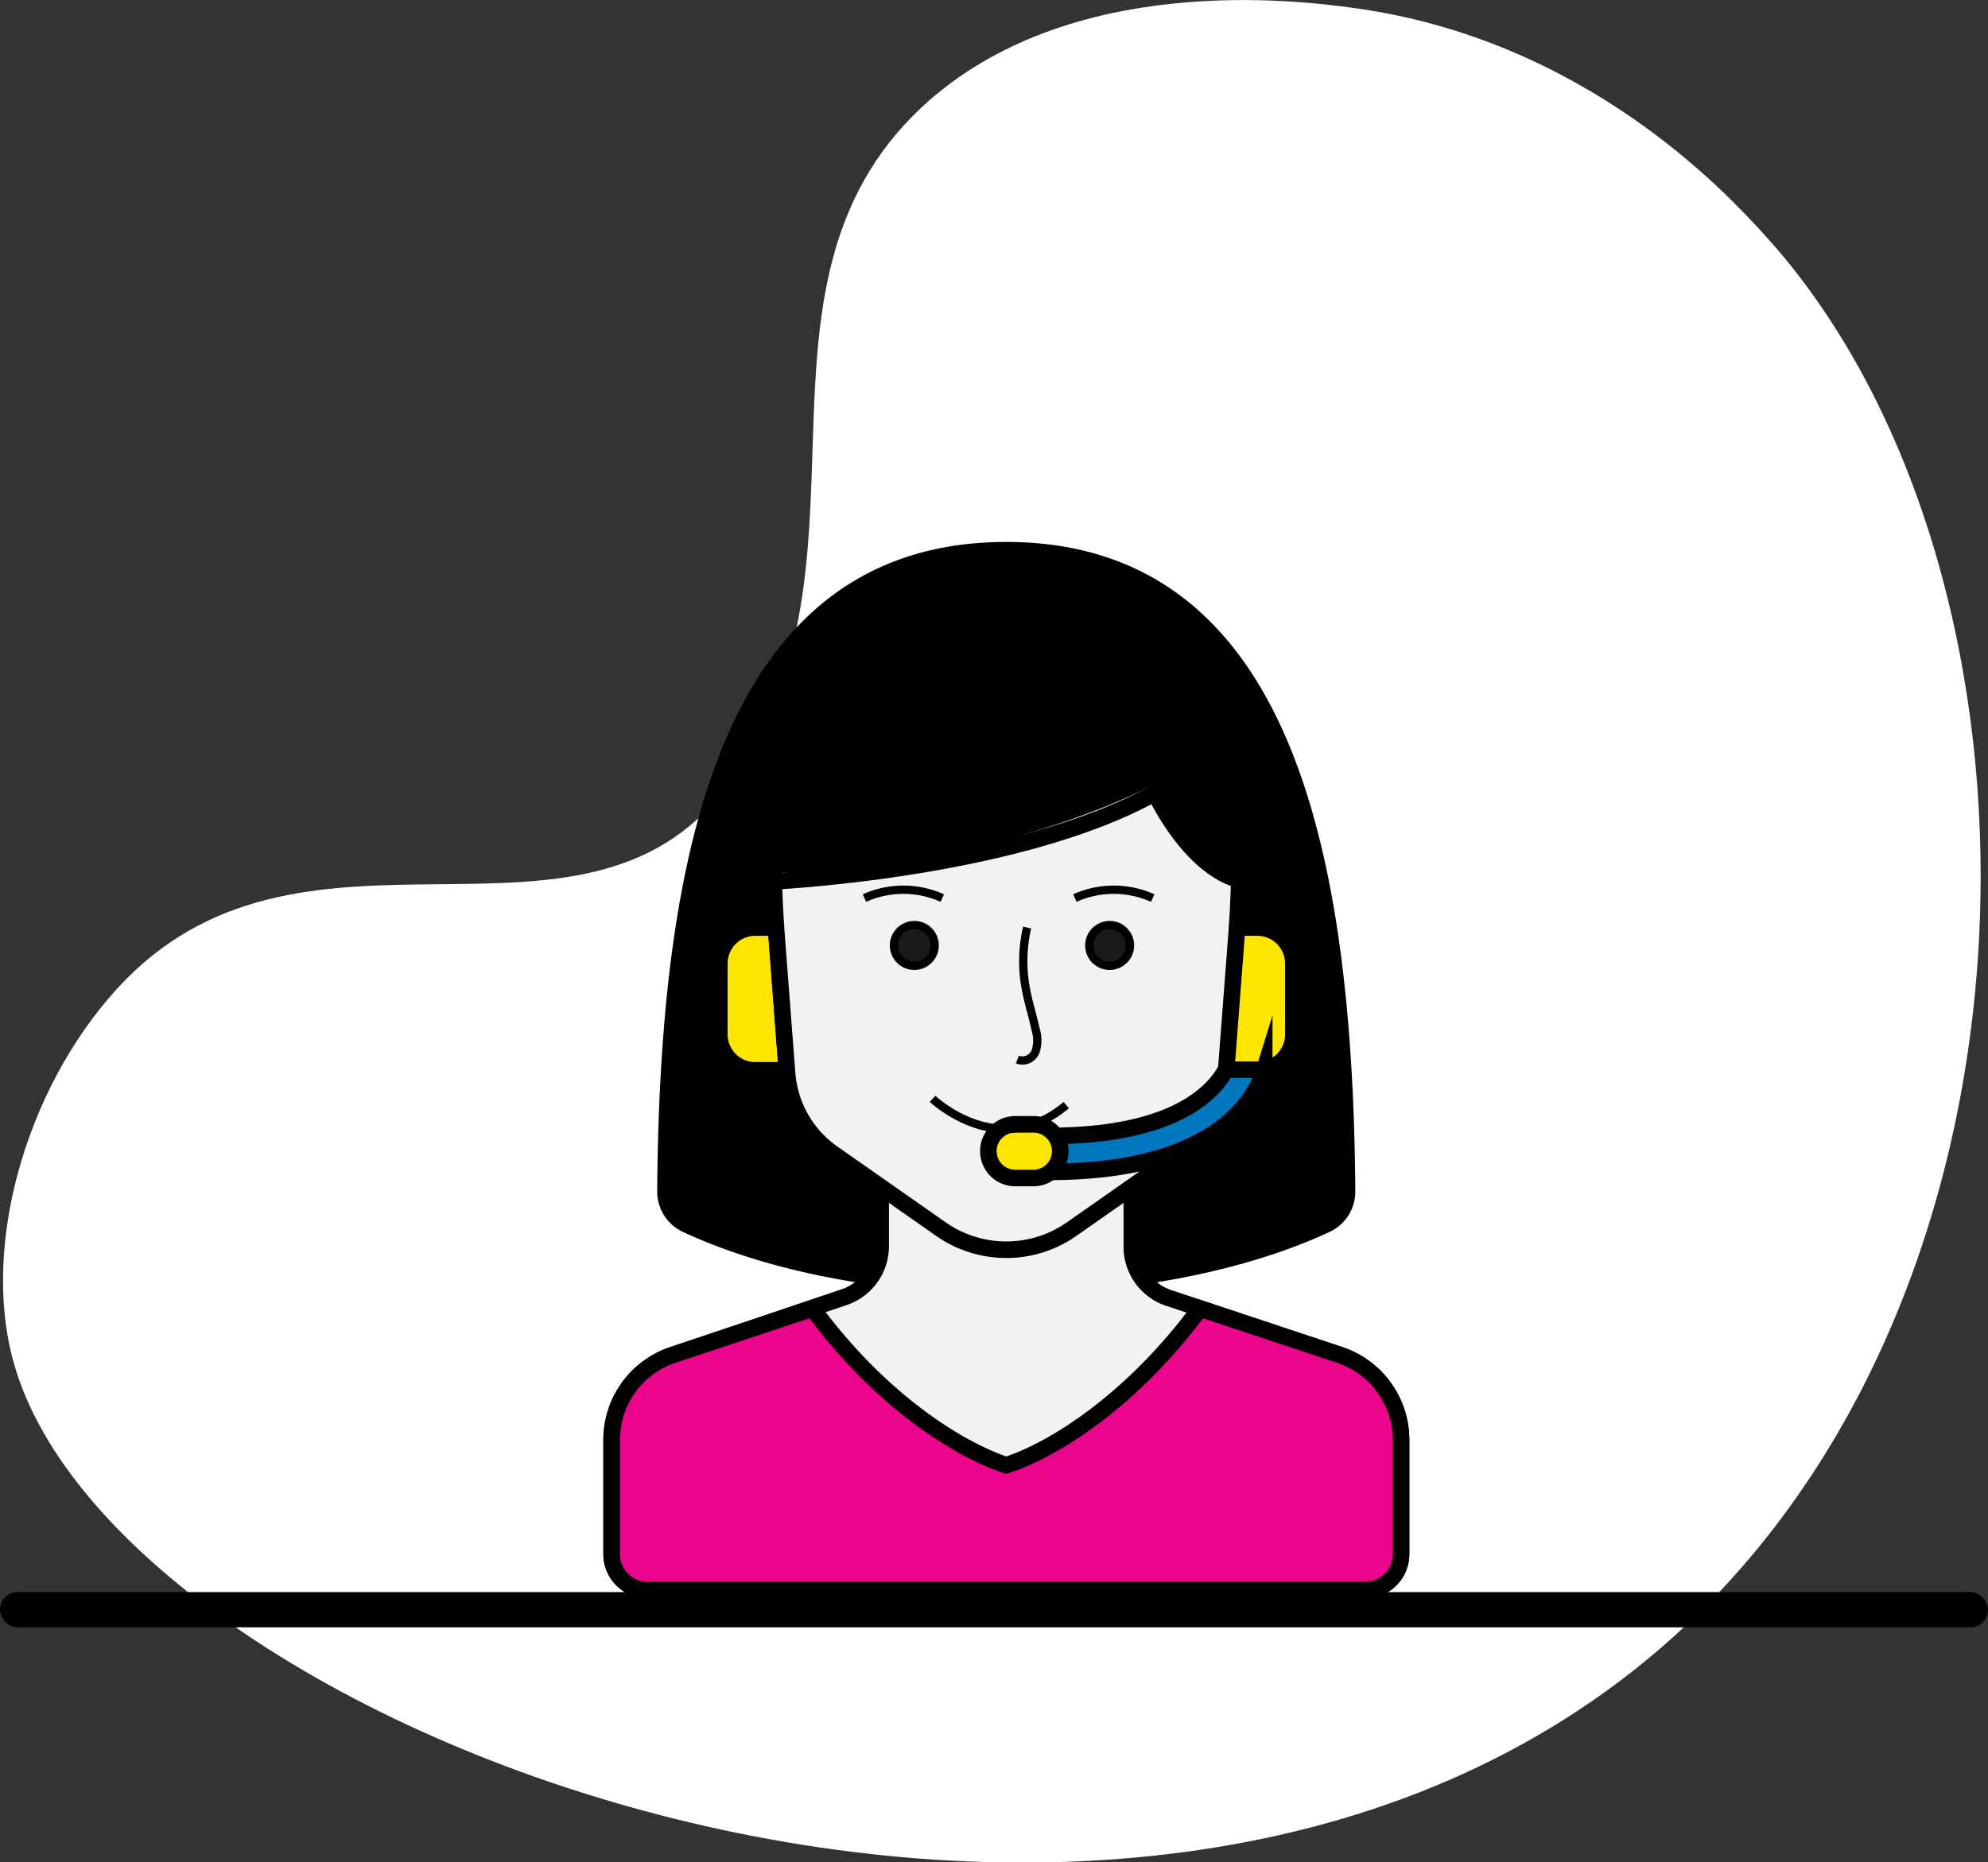 <svg xmlns="http://www.w3.org/2000/svg" viewBox="0 0 120 112.43"><rect x="0" y="0" width="120" height="112.43" fill="#333333" stroke="none"/><defs><style>.cls-1{fill:#fff;}.cls-2,.cls-3,.cls-4,.cls-5,.cls-6,.cls-7,.cls-8,.cls-9{stroke:#000;stroke-miterlimit:10;}.cls-3{fill:#f2f2f2;}.cls-4{fill:#eb058c;}.cls-5{fill:#ffe600;}.cls-6{fill:#0077bf;}.cls-7,.cls-9{fill:none;}.cls-7,.cls-8{stroke-width:0.5px;}.cls-8{fill:#1a1a1a;}</style></defs><title>consultant</title><g id="Layer_2" data-name="Layer 2"><g id="consultant"><path class="cls-1" d="M106.5,14.17C104.28,11.74,95.73,2.36,81.64.47c-3-.4-17.09-2.29-26,6-11.74,11-1.81,28.07-11.87,41.16-8.65,11.25-25.08.26-36.17,11.5C1.84,65-1.22,74.85.81,82.21c6.34,23,68.94,45.86,100.87,16C124.93,76.42,124.38,33.78,106.5,14.17Z"/><g id="Layer_1_copy_2" data-name="Layer 1 copy 2"><rect y="96.12" width="120" height="2.13" rx="1.06" ry="1.06"/></g><g id="Layer_75" data-name="Layer 75"><path class="cls-2" d="M81.31,71.93a2.19,2.19,0,0,1-1.28,2c-4.91,2.28-11.73,3.69-19.29,3.69s-14.38-1.41-19.29-3.69a2.19,2.19,0,0,1-1.28-2c.15-20.67,3.94-38.71,20.57-38.71S81.16,51.26,81.31,71.93Z"/><path class="cls-3" d="M68.32,75.28V70H53.16v5.24a3.25,3.25,0,0,1-2.22,3.08L40.62,81.8a5.41,5.41,0,0,0-3.7,5.14v6.93A2.17,2.17,0,0,0,39.09,96H82.4a2.17,2.17,0,0,0,2.17-2.17V86.94a5.41,5.41,0,0,0-3.7-5.14L70.54,78.36A3.25,3.25,0,0,1,68.32,75.28Z"/><path class="cls-4" d="M80.86,81.8,72.43,79c-4,5.44-8.7,8.49-11.69,9.46-3-1-7.68-4-11.69-9.46L40.62,81.8a5.41,5.41,0,0,0-3.7,5.14v6.93A2.17,2.17,0,0,0,39.09,96H82.4a2.17,2.17,0,0,0,2.17-2.17V86.94A5.41,5.41,0,0,0,80.86,81.8Z"/><path class="cls-5" d="M46.85,56H45.59a2.17,2.17,0,0,0-2.17,2.17v4.28a2.17,2.17,0,0,0,2.21,2.17l1.87,0Z"/><path class="cls-5" d="M74.64,56H75.9a2.17,2.17,0,0,1,2.17,2.17v4.28a2.17,2.17,0,0,1-2.21,2.17l-1.87,0Z"/><path class="cls-3" d="M46.67,46.22v4.67q0,2.91.22,5.81l.62,8.11a6.5,6.5,0,0,0,2.75,4.82l6.54,4.58a6.87,6.87,0,0,0,3.94,1.24h0a6.86,6.86,0,0,0,3.94-1.24l6.54-4.58A6.5,6.5,0,0,0,74,64.81l.62-8.11q.22-2.9.22-5.81V46.22Z"/><path d="M45.58,45.13v7.58c12.83,0,22.6-4.47,24.23-5.45,1.76,4.37,4.93,5.45,4.93,5.45H75.9V45.13Z"/><path class="cls-6" d="M75.86,64.58l-1.86,0c-.83,1.5-3.3,4-10.69,4v2.17c9.87,0,12.4-4.2,13-6.14A2.17,2.17,0,0,1,75.86,64.58Z"/><path class="cls-5" d="M62.37,71.12H61.28a1.62,1.62,0,0,1-1.62-1.62h0a1.62,1.62,0,0,1,1.62-1.62h1.08A1.62,1.62,0,0,1,64,69.5h0A1.62,1.62,0,0,1,62.37,71.12Z"/><path class="cls-7" d="M64.88,54.22a5.73,5.73,0,0,1,4.7,0"/><path class="cls-7" d="M52.18,54.22a5.73,5.73,0,0,1,4.7,0"/><circle class="cls-8" cx="66.98" cy="57.08" r="1.23"/><circle class="cls-8" cx="55.19" cy="57.08" r="1.23"/><path class="cls-7" d="M56.29,66.34s4,3.82,8.07.38"/><path class="cls-7" d="M62,56a9,9,0,0,0-.11,3.52c.15.89.43,1.75.62,2.63a2.2,2.2,0,0,1,0,1.33.85.85,0,0,1-1.1.49"/></g><g id="Layer_76" data-name="Layer 76"><path class="cls-9" d="M46.19,53.24s15-.62,23.53-5.37c0,0,2.21,4.88,5.61,5.38"/></g></g></g></svg>